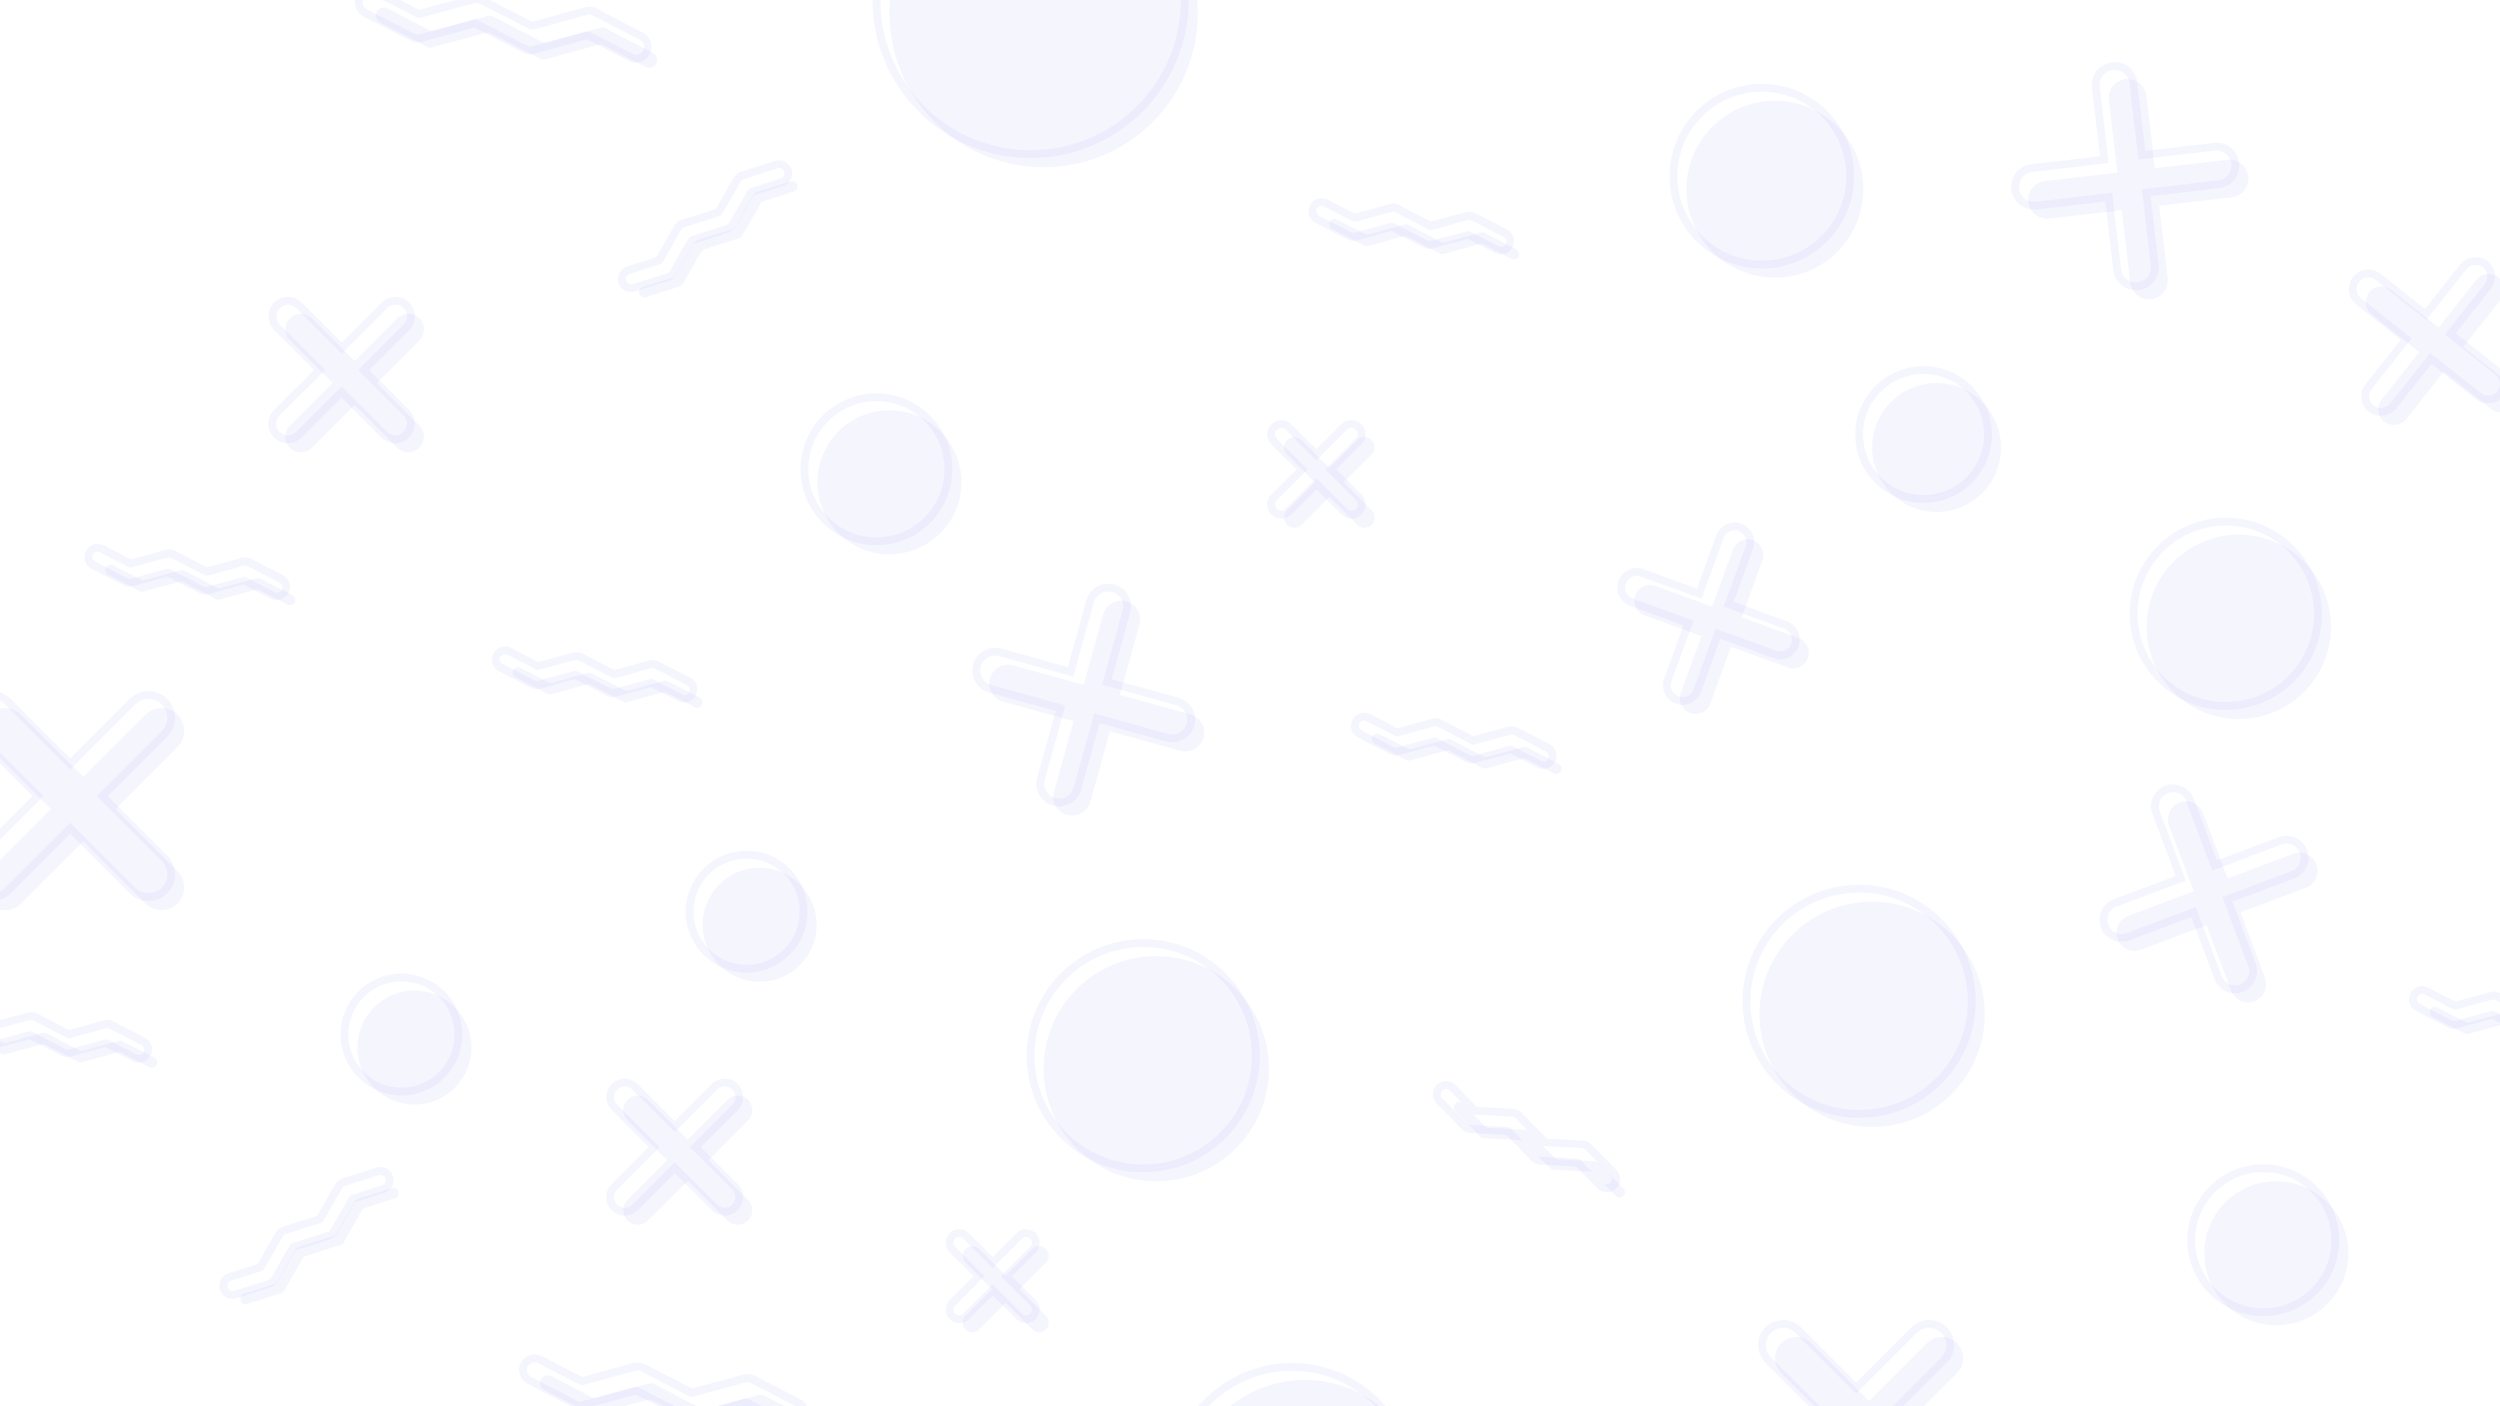 <?xml version="1.0" encoding="utf-8"?>
<!-- Generator: Adobe Illustrator 23.0.3, SVG Export Plug-In . SVG Version: 6.00 Build 0)  -->
<svg version="1.1" id="Layer_1" xmlns="http://www.w3.org/2000/svg" xmlns:xlink="http://www.w3.org/1999/xlink" x="0px" y="0px"
	 viewBox="0 0 1920 1080" style="enable-background:new 0 0 1920 1080;" xml:space="preserve">
<style type="text/css">
	.st0{opacity:8.000000e-02;}
	.st1{fill:#837EF0;}
	.st2{fill:none;stroke:#837EF0;stroke-width:6;stroke-miterlimit:10;}
</style>
<g class="st0">
	<circle class="st1" cx="683.1" cy="370.4" r="55.3"/>
	<circle class="st1" cx="1748.2" cy="962.5" r="55.3"/>
	<circle class="st1" cx="583.4" cy="710.2" r="43.8"/>
	<circle class="st1" cx="318.3" cy="804.5" r="43.8"/>
	<circle class="st1" cx="801.5" cy="10" r="118.4"/>
	<circle class="st1" cx="1002.2" cy="1151.5" r="91.7"/>
	<circle class="st1" cx="888" cy="820.8" r="86.5"/>
	<circle class="st1" cx="1437.8" cy="779" r="86.5"/>
	<circle class="st1" cx="1363.1" cy="145.3" r="67.9"/>
	<circle class="st1" cx="1719.4" cy="481.4" r="70.8"/>
	<circle class="st1" cx="1487.3" cy="343.7" r="49.5"/>
	<path class="st1" d="M1503,1143.5l-44.5-44.5l44.5-44.5c6.3-6.3,6.3-16.6,0-23l0,0c-6.3-6.3-16.6-6.3-23,0l-44.5,44.5l-44.5-44.5
		c-6.3-6.3-16.6-6.3-23,0l0,0c-6.3,6.3-6.3,16.6,0,23l44.5,44.5l-44.5,44.5c-6.3,6.3-6.3,16.6,0,23l0,0c6.3,6.3,16.6,6.3,23,0
		l44.5-44.5l44.5,44.5c6.3,6.3,16.6,6.3,23,0l0,0C1509.4,1160.1,1509.4,1149.8,1503,1143.5z"/>
	<path class="st1" d="M136.4,669.2l-47.8-47.8l47.8-47.8c6.8-6.8,6.8-17.9,0-24.7l0,0c-6.8-6.8-17.9-6.8-24.7,0l-47.8,47.8
		l-47.8-47.8c-6.8-6.8-17.9-6.8-24.7,0l0,0c-6.8,6.8-6.8,17.9,0,24.7l47.8,47.8l-47.8,47.8c-6.8,6.8-6.8,17.9,0,24.7l0,0
		c6.8,6.8,17.9,6.8,24.7,0l47.8-47.8l47.8,47.8c6.8,6.8,17.9,6.8,24.7,0l0,0C143.2,687.1,143.2,676,136.4,669.2z"/>
	<path class="st1" d="M574.5,921.5L544,891l30.5-30.5c4.4-4.4,4.4-11.4,0-15.8l0,0c-4.4-4.4-11.4-4.4-15.8,0l-30.5,30.5l-30.5-30.5
		c-4.4-4.4-11.4-4.4-15.8,0l0,0c-4.4,4.4-4.4,11.4,0,15.8l30.5,30.5l-30.5,30.5c-4.4,4.4-4.4,11.4,0,15.8l0,0
		c4.4,4.4,11.4,4.4,15.8,0l30.5-30.5l30.5,30.5c4.4,4.4,11.4,4.4,15.8,0l0,0C578.8,933,578.8,925.9,574.5,921.5z"/>
	<path class="st1" d="M803.3,1010.5l-20.4-20.4l20.4-20.4c2.9-2.9,2.9-7.6,0-10.5l0,0c-2.9-2.9-7.6-2.9-10.5,0l-20.4,20.4
		l-20.4-20.4c-2.9-2.9-7.6-2.9-10.5,0l0,0c-2.9,2.9-2.9,7.6,0,10.5l20.4,20.4l-20.4,20.4c-2.9,2.9-2.9,7.6,0,10.5l0,0
		c2.9,2.9,7.6,2.9,10.5,0l20.4-20.4l20.4,20.4c2.9,2.9,7.6,2.9,10.5,0l0,0C806.2,1018.2,806.2,1013.5,803.3,1010.5z"/>
	<path class="st1" d="M322.1,327l-32.8-32.8l32.8-32.8c4.7-4.7,4.7-12.3,0-16.9l0,0c-4.7-4.7-12.3-4.7-16.9,0l-32.8,32.8l-32.8-32.8
		c-4.7-4.7-12.3-4.7-16.9,0l0,0c-4.7,4.7-4.7,12.3,0,16.9l32.8,32.8L222.6,327c-4.7,4.7-4.7,12.3,0,16.9l0,0
		c4.7,4.7,12.3,4.7,16.9,0l32.8-32.8l32.8,32.8c4.7,4.7,12.3,4.7,16.9,0l0,0C326.8,339.2,326.8,331.7,322.1,327z"/>
	<path class="st1" d="M1053.4,391.8l-21.4-21.4l21.4-21.4c3.1-3.1,3.1-8,0-11.1v0c-3.1-3.1-8-3.1-11.1,0l-21.4,21.4L999.6,338
		c-3.1-3.1-8-3.1-11.1,0l0,0c-3.1,3.1-3.1,8,0,11.1l21.4,21.4l-21.4,21.4c-3.1,3.1-3.1,8,0,11.1v0c3.1,3.1,8,3.1,11.1,0l21.4-21.4
		l21.4,21.4c3.1,3.1,8,3.1,11.1,0l0,0C1056.5,399.8,1056.5,394.9,1053.4,391.8z"/>
	<path class="st1" d="M914.2,548.7l-54.1-15l15-54.1c2.1-7.7-2.4-15.7-10.1-17.8l0,0c-7.7-2.1-15.7,2.4-17.8,10.1l-15,54.1l-54.1-15
		c-7.7-2.1-15.7,2.4-17.8,10.1l0,0c-2.1,7.7,2.4,15.7,10.1,17.8l54.1,15l-15,54.1c-2.1,7.7,2.4,15.7,10.1,17.8l0,0
		c7.7,2.1,15.7-2.4,17.8-10.1l15-54.1l54.1,15c7.7,2.1,15.7-2.4,17.8-10.1l0,0C926.4,558.9,921.9,550.9,914.2,548.7z"/>
	<path class="st1" d="M1710.6,122.7l-55.7,6.5l-6.5-55.7c-0.9-7.9-8.1-13.6-16.1-12.7l0,0c-7.9,0.9-13.6,8.1-12.7,16.1l6.5,55.7
		l-55.7,6.5c-7.9,0.9-13.6,8.1-12.7,16.1l0,0c0.9,7.9,8.1,13.6,16.1,12.7l55.7-6.5l6.5,55.7c0.9,7.9,8.1,13.6,16.1,12.7l0,0
		c7.9-0.9,13.6-8.1,12.7-16.1l-6.5-55.7l55.7-6.5c7.9-0.9,13.6-8.1,12.7-16.1l0,0C1725.7,127.5,1718.6,121.8,1710.6,122.7z"/>
	<path class="st1" d="M1928.3,295.3l-36.5-28.9l28.9-36.5c4.1-5.2,3.2-12.8-2-16.9l0,0c-5.2-4.1-12.8-3.2-16.9,2l-28.9,36.5
		l-36.5-28.9c-5.2-4.1-12.8-3.2-16.9,2l0,0c-4.1,5.2-3.2,12.8,2,16.9l36.5,28.9l-28.9,36.5c-4.1,5.2-3.2,12.8,2,16.9l0,0
		c5.2,4.1,12.8,3.2,16.9-2l28.9-36.5l36.5,28.9c5.2,4.1,12.8,3.2,16.9-2l0,0C1934.4,307,1933.5,299.5,1928.3,295.3z"/>
	<path class="st1" d="M1313.5,540.4l15.9-43.7l43.7,15.9c6.2,2.3,13.1-0.9,15.4-7.2l0,0c2.3-6.2-0.9-13.1-7.2-15.4l-43.7-15.9
		l15.9-43.7c2.3-6.2-0.9-13.1-7.2-15.4l0,0c-6.2-2.3-13.1,0.9-15.4,7.2l-15.9,43.7l-43.7-15.9c-6.2-2.3-13.1,0.9-15.4,7.2l0,0
		c-2.3,6.2,0.9,13.1,7.2,15.4l43.7,15.9l-15.9,43.7c-2.3,6.2,0.9,13.1,7.2,15.4l0,0C1304.3,549.9,1311.2,546.7,1313.5,540.4z"/>
	<path class="st1" d="M1739.5,751l-18.9-50.3l50.3-18.9c7.2-2.7,10.8-10.7,8.1-17.9l0,0c-2.7-7.2-10.7-10.8-17.9-8.1l-50.3,18.9
		l-18.9-50.3c-2.7-7.2-10.7-10.8-17.9-8.1l0,0c-7.2,2.7-10.8,10.7-8.1,17.9l18.9,50.3l-50.3,18.9c-7.2,2.7-10.8,10.7-8.1,17.9v0
		c2.7,7.2,10.7,10.8,17.9,8.1l50.3-18.9l18.9,50.3c2.7,7.2,10.7,10.8,17.9,8.1l0,0C1738.6,766.1,1742.2,758.1,1739.5,751z"/>
	<g>
		<g>
			<path class="st1" d="M107.5,454l-24.4-12.6c-2-1-2.8-3.5-1.8-5.5l0,0c1-2,3.5-2.8,5.5-1.8l21.5,11.1c0.9,0.5,2,0.6,3,0.3
				l27.3-7.5c1-0.3,2.1-0.2,3,0.3l25.2,13c0.9,0.5,2,0.6,3,0.3l27.3-7.5c1-0.3,2.1-0.2,3,0.3l24.4,12.6c2,1,2.8,3.5,1.8,5.5h0
				c-1,2-3.5,2.8-5.5,1.8l-21.5-11.1c-0.9-0.5-2-0.6-3-0.3l-27.3,7.5c-1,0.3-2.1,0.2-3-0.3l-25.2-13c-0.9-0.5-2-0.6-3-0.3l-27.3,7.5
				C109.5,454.6,108.4,454.5,107.5,454z"/>
		</g>
	</g>
	<g>
		<g>
			<path class="st1" d="M420.4,532.8l-24.4-12.6c-2-1-2.8-3.5-1.8-5.5l0,0c1-2,3.5-2.8,5.5-1.8l21.5,11.1c0.9,0.5,2,0.6,3,0.3
				l27.3-7.5c1-0.3,2.1-0.2,3,0.3l25.2,13c0.9,0.5,2,0.6,3,0.3l27.3-7.5c1-0.3,2.1-0.2,3,0.3l24.4,12.6c2,1,2.8,3.5,1.8,5.5l0,0
				c-1,2-3.5,2.8-5.5,1.8L512.1,532c-0.9-0.5-2-0.6-3-0.3l-27.3,7.5c-1,0.3-2.1,0.2-3-0.3l-25.2-13c-0.9-0.5-2-0.6-3-0.3l-27.3,7.5
				C422.4,533.4,421.3,533.2,420.4,532.8z"/>
		</g>
	</g>
	<g>
		<g>
			<path class="st1" d="M522.2,219.9l-26.1,8.3c-2.2,0.7-4.5-0.5-5.1-2.7l0,0c-0.7-2.2,0.5-4.5,2.7-5.1l23.1-7.4
				c1-0.3,1.8-1,2.3-1.9l14-24.6c0.5-0.9,1.3-1.6,2.3-1.9l27-8.6c1-0.3,1.8-1,2.3-1.9l14-24.6c0.5-0.9,1.3-1.6,2.3-1.9l26.1-8.3
				c2.2-0.7,4.5,0.5,5.1,2.7v0c0.7,2.2-0.5,4.5-2.7,5.1l-23.1,7.4c-1,0.3-1.8,1-2.3,1.9l-14,24.6c-0.5,0.9-1.3,1.6-2.3,1.9l-27,8.6
				c-1,0.3-1.8,1-2.3,1.9l-14,24.6C524,218.9,523.1,219.6,522.2,219.9z"/>
		</g>
	</g>
	<g>
		<g>
			<path class="st1" d="M328,35.9l-36.1-18.7c-3-1.5-4.1-5.2-2.6-8.2l0,0c1.5-3,5.2-4.1,8.2-2.6l31.9,16.5c1.4,0.7,2.9,0.9,4.4,0.5
				l40.5-11.1c1.5-0.4,3-0.2,4.4,0.5L416,32c1.4,0.7,2.9,0.9,4.4,0.5l40.5-11.1c1.5-0.4,3-0.2,4.4,0.5l36.1,18.7
				c3,1.5,4.1,5.2,2.6,8.2v0c-1.5,3-5.2,4.2-8.2,2.6l-31.9-16.5c-1.4-0.7-2.9-0.9-4.4-0.5L419,45.5c-1.5,0.4-3,0.2-4.4-0.5
				l-37.3-19.3c-1.4-0.7-2.9-0.9-4.4-0.5l-40.5,11.1C330.9,36.8,329.3,36.6,328,35.9z"/>
		</g>
	</g>
	<g>
		<g>
			<path class="st1" d="M1047.6,188.5l-24.4-12.6c-2-1-2.8-3.5-1.8-5.5l0,0c1-2,3.5-2.8,5.5-1.8l21.5,11.1c0.9,0.5,2,0.6,3,0.3
				l27.3-7.5c1-0.3,2.1-0.2,3,0.3l25.2,13c0.9,0.5,2,0.6,3,0.3l27.3-7.5c1-0.3,2.1-0.2,3,0.3l24.4,12.6c2,1,2.8,3.5,1.8,5.5l0,0
				c-1,2-3.5,2.8-5.5,1.8l-21.5-11.1c-0.9-0.5-2-0.6-3-0.3L1109,195c-1,0.3-2.1,0.2-3-0.3l-25.2-13c-0.9-0.5-2-0.6-3-0.3l-27.3,7.5
				C1049.5,189.1,1048.5,189,1047.6,188.5z"/>
		</g>
	</g>
	<g>
		<g>
			<path class="st1" d="M1080.2,583.7l-24.4-12.6c-2-1-2.8-3.5-1.8-5.5l0,0c1-2,3.5-2.8,5.5-1.8l21.5,11.1c0.9,0.5,2,0.6,3,0.3
				l27.3-7.5c1-0.3,2.1-0.2,3,0.3l25.2,13c0.9,0.5,2,0.6,3,0.3l27.3-7.5c1-0.3,2.1-0.2,3,0.3l24.4,12.6c2,1,2.8,3.5,1.8,5.5l0,0
				c-1,2-3.5,2.8-5.5,1.8l-21.5-11.1c-0.9-0.5-2-0.6-3-0.3l-27.3,7.5c-1,0.3-2.1,0.2-3-0.3l-25.2-13c-0.9-0.5-2-0.6-3-0.3l-27.3,7.5
				C1082.2,584.3,1081.1,584.2,1080.2,583.7z"/>
		</g>
	</g>
	<g>
		<g>
			<path class="st1" d="M216,993.1l-26.1,8.3c-2.2,0.7-4.5-0.5-5.1-2.7l0,0c-0.7-2.2,0.5-4.5,2.7-5.1l23.1-7.4c1-0.3,1.8-1,2.3-1.9
				l14-24.6c0.5-0.9,1.3-1.6,2.3-1.9l27-8.6c1-0.3,1.8-1,2.3-1.9l14-24.6c0.5-0.9,1.3-1.6,2.3-1.9l26.1-8.3c2.2-0.7,4.5,0.5,5.1,2.7
				l0,0c0.7,2.2-0.5,4.5-2.7,5.1l-23.1,7.4c-1,0.3-1.8,1-2.3,1.9l-14,24.6c-0.5,0.9-1.3,1.6-2.3,1.9l-27,8.6c-1,0.3-1.8,1-2.3,1.9
				l-14,24.6C217.8,992.1,217,992.7,216,993.1z"/>
		</g>
	</g>
	<g>
		<g>
			<path class="st1" d="M1136.8,872.9l-19.2-19.6c-1.6-1.6-1.5-4.2,0.1-5.8l0,0c1.6-1.6,4.2-1.5,5.8,0.1l16.9,17.4
				c0.7,0.7,1.7,1.2,2.7,1.2l28.3,1.5c1,0.1,2,0.5,2.7,1.2l19.8,20.3c0.7,0.7,1.7,1.2,2.7,1.2l28.3,1.5c1,0.1,2,0.5,2.7,1.2
				l19.2,19.6c1.6,1.6,1.5,4.2-0.1,5.8l0,0c-1.6,1.6-4.2,1.5-5.8-0.1l-16.9-17.4c-0.7-0.7-1.7-1.2-2.7-1.2l-28.3-1.5
				c-1-0.1-2-0.5-2.7-1.2l-19.8-20.3c-0.7-0.7-1.7-1.2-2.7-1.2l-28.3-1.5C1138.5,874.1,1137.5,873.6,1136.8,872.9z"/>
		</g>
	</g>
	<g>
		<g>
			<path class="st1" d="M1892.7,793.7l-24.4-12.6c-2-1-2.8-3.5-1.8-5.5l0,0c1-2,3.5-2.8,5.5-1.8l21.5,11.1c0.9,0.5,2,0.6,3,0.3
				l27.3-7.5c1-0.3,2.1-0.2,3,0.3l25.2,13c0.9,0.5,2,0.6,3,0.3l27.3-7.5c1-0.3,2.1-0.2,3,0.3l24.4,12.6c2,1,2.8,3.5,1.8,5.5v0
				c-1,2-3.5,2.8-5.5,1.8l-21.5-11.1c-0.9-0.5-2-0.6-3-0.3l-27.3,7.5c-1,0.3-2.1,0.2-3-0.3l-25.2-13c-0.9-0.5-2-0.6-3-0.3l-27.3,7.5
				C1894.7,794.3,1893.6,794.2,1892.7,793.7z"/>
		</g>
	</g>
	<g>
		<g>
			<path class="st1" d="M1.5,809.3l-24.4-12.6c-2-1-2.8-3.5-1.8-5.5l0,0c1-2,3.5-2.8,5.5-1.8l21.5,11.1c0.9,0.5,2,0.6,3,0.3
				l27.3-7.5c1-0.3,2.1-0.2,3,0.3l25.2,13c0.9,0.5,2,0.6,3,0.3l27.3-7.5c1-0.3,2.1-0.2,3,0.3l24.4,12.6c2,1,2.8,3.5,1.8,5.5l0,0
				c-1,2-3.5,2.8-5.5,1.8l-21.5-11.1c-0.9-0.5-2-0.6-3-0.3l-27.3,7.5c-1,0.3-2.1,0.2-3-0.3l-25.2-13c-0.9-0.5-2-0.6-3-0.3l-27.3,7.5
				C3.5,809.9,2.4,809.7,1.5,809.3z"/>
		</g>
	</g>
	<g>
		<g>
			<path class="st1" d="M453.1,1085.6l-35.2-18.2c-2.9-1.5-4-5.1-2.5-8l0,0c1.5-2.9,5.1-4,8-2.5l31.1,16.1c1.3,0.7,2.8,0.8,4.3,0.4
				l39.4-10.8c1.4-0.4,3-0.2,4.3,0.4l36.3,18.8c1.3,0.7,2.8,0.8,4.3,0.4l39.4-10.8c1.4-0.4,3-0.2,4.3,0.4l35.2,18.2
				c2.9,1.5,4,5.1,2.5,8l0,0c-1.5,2.9-5.1,4-8,2.5l-31.1-16.1c-1.3-0.7-2.8-0.8-4.3-0.4l-39.4,10.8c-1.4,0.4-3,0.2-4.3-0.4
				l-36.3-18.8c-1.3-0.7-2.8-0.8-4.3-0.4l-39.4,10.8C455.9,1086.4,454.4,1086.3,453.1,1085.6z"/>
		</g>
	</g>
</g>
<g class="st0">
	<circle class="st2" cx="673.1" cy="360.4" r="55.3"/>
	<circle class="st2" cx="1738.2" cy="952.5" r="55.3"/>
	<circle class="st2" cx="573.4" cy="700.2" r="43.8"/>
	<circle class="st2" cx="308.3" cy="794.5" r="43.8"/>
	<circle class="st2" cx="791.5" cy="0" r="118.4"/>
	<circle class="st2" cx="992.2" cy="1141.5" r="91.7"/>
	<circle class="st2" cx="878" cy="810.8" r="86.5"/>
	<circle class="st2" cx="1427.8" cy="769" r="86.5"/>
	<circle class="st2" cx="1353.1" cy="135.3" r="67.9"/>
	<circle class="st2" cx="1709.4" cy="471.4" r="70.8"/>
	<circle class="st2" cx="1477.3" cy="333.7" r="49.5"/>
	<path class="st2" d="M1493,1133.5l-44.5-44.5l44.5-44.5c6.3-6.3,6.3-16.6,0-23l0,0c-6.3-6.3-16.6-6.3-23,0l-44.5,44.5l-44.5-44.5
		c-6.3-6.3-16.6-6.3-23,0l0,0c-6.3,6.3-6.3,16.6,0,23l44.5,44.5l-44.5,44.5c-6.3,6.3-6.3,16.6,0,23l0,0c6.3,6.3,16.6,6.3,23,0
		l44.5-44.5l44.5,44.5c6.3,6.3,16.6,6.3,23,0l0,0C1499.4,1150.1,1499.4,1139.8,1493,1133.5z"/>
	<path class="st2" d="M126.4,659.2l-47.8-47.8l47.8-47.8c6.8-6.8,6.8-17.9,0-24.7l0,0c-6.8-6.8-17.9-6.8-24.7,0l-47.8,47.8
		L6.1,538.9c-6.8-6.8-17.9-6.8-24.7,0l0,0c-6.8,6.8-6.8,17.9,0,24.7l47.8,47.8l-47.8,47.8c-6.8,6.8-6.8,17.9,0,24.7l0,0
		c6.8,6.8,17.9,6.8,24.7,0l47.8-47.8l47.8,47.8c6.8,6.8,17.9,6.8,24.7,0l0,0C133.2,677.1,133.2,666,126.4,659.2z"/>
	<path class="st2" d="M564.5,911.5L534,881l30.5-30.5c4.4-4.4,4.4-11.4,0-15.8l0,0c-4.4-4.4-11.4-4.4-15.8,0l-30.5,30.5l-30.5-30.5
		c-4.4-4.4-11.4-4.4-15.8,0l0,0c-4.4,4.4-4.4,11.4,0,15.8l30.5,30.5l-30.5,30.5c-4.4,4.4-4.4,11.4,0,15.8l0,0
		c4.4,4.4,11.4,4.4,15.8,0l30.5-30.5l30.5,30.5c4.4,4.4,11.4,4.4,15.8,0l0,0C568.8,923,568.8,915.9,564.5,911.5z"/>
	<path class="st2" d="M793.3,1000.5l-20.4-20.4l20.4-20.4c2.9-2.9,2.9-7.6,0-10.5l0,0c-2.9-2.9-7.6-2.9-10.5,0l-20.4,20.4
		l-20.4-20.4c-2.9-2.9-7.6-2.9-10.5,0l0,0c-2.9,2.9-2.9,7.6,0,10.5l20.4,20.4l-20.4,20.4c-2.9,2.9-2.9,7.6,0,10.5l0,0
		c2.9,2.9,7.6,2.9,10.5,0l20.4-20.4l20.4,20.4c2.9,2.9,7.6,2.9,10.5,0l0,0C796.2,1008.2,796.2,1003.5,793.3,1000.5z"/>
	<path class="st2" d="M312.1,317l-32.8-32.8l32.8-32.8c4.7-4.7,4.7-12.3,0-16.9l0,0c-4.7-4.7-12.3-4.7-16.9,0l-32.8,32.8l-32.8-32.8
		c-4.7-4.7-12.3-4.7-16.9,0l0,0c-4.7,4.7-4.7,12.3,0,16.9l32.8,32.8L212.6,317c-4.7,4.7-4.7,12.3,0,16.9l0,0
		c4.7,4.7,12.3,4.7,16.9,0l32.8-32.8l32.8,32.8c4.7,4.7,12.3,4.7,16.9,0l0,0C316.8,329.2,316.8,321.7,312.1,317z"/>
	<path class="st2" d="M1043.4,381.8l-21.4-21.4l21.4-21.4c3.1-3.1,3.1-8,0-11.1v0c-3.1-3.1-8-3.1-11.1,0l-21.4,21.4L989.6,328
		c-3.1-3.1-8-3.1-11.1,0l0,0c-3.1,3.1-3.1,8,0,11.1l21.4,21.4l-21.4,21.4c-3.1,3.1-3.1,8,0,11.1v0c3.1,3.1,8,3.1,11.1,0l21.4-21.4
		l21.4,21.4c3.1,3.1,8,3.1,11.1,0l0,0C1046.5,389.8,1046.5,384.9,1043.4,381.8z"/>
	<path class="st2" d="M904.2,538.7l-54.1-15l15-54.1c2.1-7.7-2.4-15.7-10.1-17.8l0,0c-7.7-2.1-15.7,2.4-17.8,10.1l-15,54.1l-54.1-15
		c-7.7-2.1-15.7,2.4-17.8,10.1l0,0c-2.1,7.7,2.4,15.7,10.1,17.8l54.1,15l-15,54.1c-2.1,7.7,2.4,15.7,10.1,17.8l0,0
		c7.7,2.1,15.7-2.4,17.8-10.1l15-54.1l54.1,15c7.7,2.1,15.7-2.4,17.8-10.1l0,0C916.4,548.9,911.9,540.9,904.2,538.7z"/>
	<path class="st2" d="M1700.6,112.7l-55.7,6.5l-6.5-55.7c-0.9-7.9-8.1-13.6-16.1-12.7l0,0c-7.9,0.9-13.6,8.1-12.7,16.1l6.5,55.7
		l-55.7,6.5c-7.9,0.9-13.6,8.1-12.7,16.1l0,0c0.9,7.9,8.1,13.6,16.1,12.7l55.7-6.5l6.5,55.7c0.9,7.9,8.1,13.6,16.1,12.7l0,0
		c7.9-0.9,13.6-8.1,12.7-16.1l-6.5-55.7l55.7-6.5c7.9-0.9,13.6-8.1,12.7-16.1l0,0C1715.7,117.5,1708.6,111.8,1700.6,112.7z"/>
	<path class="st2" d="M1918.3,285.3l-36.5-28.9l28.9-36.5c4.1-5.2,3.2-12.8-2-16.9l0,0c-5.2-4.1-12.8-3.2-16.9,2l-28.9,36.5
		l-36.5-28.9c-5.2-4.1-12.8-3.2-16.9,2l0,0c-4.1,5.2-3.2,12.8,2,16.9l36.5,28.9l-28.9,36.5c-4.1,5.2-3.2,12.8,2,16.9l0,0
		c5.2,4.1,12.8,3.2,16.9-2l28.9-36.5l36.5,28.9c5.2,4.1,12.8,3.2,16.9-2l0,0C1924.4,297,1923.5,289.5,1918.3,285.3z"/>
	<path class="st2" d="M1303.5,530.4l15.9-43.7l43.7,15.9c6.2,2.3,13.1-0.9,15.4-7.2l0,0c2.3-6.2-0.9-13.1-7.2-15.4l-43.7-15.9
		l15.9-43.7c2.3-6.2-0.9-13.1-7.2-15.4l0,0c-6.2-2.3-13.1,0.9-15.4,7.2l-15.9,43.7l-43.7-15.9c-6.2-2.3-13.1,0.9-15.4,7.2l0,0
		c-2.3,6.2,0.9,13.1,7.2,15.4l43.7,15.9l-15.9,43.7c-2.3,6.2,0.9,13.1,7.2,15.4l0,0C1294.3,539.9,1301.2,536.7,1303.5,530.4z"/>
	<path class="st2" d="M1729.5,741l-18.9-50.3l50.3-18.9c7.2-2.7,10.8-10.7,8.1-17.9l0,0c-2.7-7.2-10.7-10.8-17.9-8.1l-50.3,18.9
		l-18.9-50.3c-2.7-7.2-10.7-10.8-17.9-8.1l0,0c-7.2,2.7-10.8,10.7-8.1,17.9l18.9,50.3l-50.3,18.9c-7.2,2.7-10.8,10.7-8.1,17.9v0
		c2.7,7.2,10.7,10.8,17.9,8.1l50.3-18.9l18.9,50.3c2.7,7.2,10.7,10.8,17.9,8.1l0,0C1728.6,756.1,1732.2,748.1,1729.5,741z"/>
	<g>
		<g>
			<path class="st1" d="M75,423.7c0.6,0,1.3,0.1,1.9,0.5l21.5,11.1c0.6,0.3,1.2,0.5,1.9,0.5c0.4,0,0.7,0,1.1-0.1l27.3-7.5
				c0.4-0.1,0.7-0.1,1.1-0.1c0.6,0,1.3,0.2,1.9,0.5l25.2,13c0.6,0.3,1.2,0.5,1.9,0.5c0.4,0,0.7,0,1.1-0.1l27.3-7.5
				c0.4-0.1,0.7-0.1,1.1-0.1c0.6,0,1.3,0.2,1.9,0.5l24.4,12.6c2,1,2.8,3.5,1.8,5.5h0c-0.7,1.4-2.2,2.2-3.6,2.2
				c-0.6,0-1.3-0.1-1.9-0.5l-21.5-11.1c-0.6-0.3-1.2-0.5-1.9-0.5c-0.4,0-0.7,0-1.1,0.1l-27.3,7.5c-0.4,0.1-0.7,0.1-1.1,0.1
				c-0.6,0-1.3-0.2-1.9-0.5l-25.2-13c-0.6-0.3-1.2-0.5-1.9-0.5c-0.4,0-0.7,0-1.1,0.1l-27.3,7.5c-0.4,0.1-0.7,0.1-1.1,0.1
				c-0.6,0-1.3-0.2-1.9-0.5l-24.4-12.6c-2-1-2.8-3.5-1.8-5.5l0,0C72.1,424.5,73.5,423.7,75,423.7 M75,417.7c-3.8,0-7.2,2.1-9,5.5
				c-1.2,2.4-1.5,5.1-0.7,7.7c0.8,2.6,2.6,4.7,5,5.9l24.4,12.6c1.4,0.7,3,1.1,4.6,1.1c0.9,0,1.8-0.1,2.7-0.4l26.6-7.3l24.5,12.7
				c1.4,0.7,3,1.1,4.6,1.1c0.9,0,1.8-0.1,2.7-0.4l26.6-7.3l20.9,10.8c1.4,0.7,3,1.1,4.6,1.1c3.8,0,7.2-2.1,9-5.5
				c1.2-2.4,1.5-5.1,0.7-7.7c-0.8-2.6-2.6-4.7-5-5.9l-24.4-12.6c-1.4-0.7-3-1.1-4.6-1.1c-0.9,0-1.8,0.1-2.7,0.4l-26.6,7.3
				l-24.5-12.7c-1.4-0.7-3-1.1-4.6-1.1c-0.9,0-1.8,0.1-2.7,0.4l-26.6,7.3l-20.9-10.8C78.2,418.1,76.6,417.7,75,417.7L75,417.7z"/>
		</g>
	</g>
	<g>
		<g>
			<path class="st1" d="M387.9,502.4c0.6,0,1.3,0.1,1.9,0.5l21.5,11.1c0.6,0.3,1.2,0.5,1.9,0.5c0.4,0,0.7,0,1.1-0.1l27.3-7.5
				c0.4-0.1,0.7-0.1,1.1-0.1c0.6,0,1.3,0.2,1.9,0.5l25.2,13c0.6,0.3,1.2,0.5,1.9,0.5c0.4,0,0.7,0,1.1-0.1l27.3-7.5
				c0.4-0.1,0.7-0.1,1.1-0.1c0.6,0,1.3,0.2,1.9,0.5l24.4,12.6c2,1,2.8,3.5,1.8,5.5c-0.7,1.4-2.2,2.2-3.6,2.2c-0.6,0-1.3-0.1-1.9-0.5
				L502.1,522c-0.6-0.3-1.2-0.5-1.9-0.5c-0.4,0-0.7,0-1.1,0.1l-27.3,7.5c-0.4,0.1-0.7,0.1-1.1,0.1c-0.6,0-1.3-0.2-1.9-0.5l-25.2-13
				c-0.6-0.3-1.2-0.5-1.9-0.5c-0.4,0-0.7,0-1.1,0.1l-27.3,7.5c-0.4,0.1-0.7,0.1-1.1,0.1c-0.6,0-1.3-0.2-1.9-0.5l-24.4-12.6
				c-2-1-2.8-3.5-1.8-5.5l0,0C385,503.2,386.5,502.4,387.9,502.4 M387.9,496.4c-3.8,0-7.2,2.1-9,5.5c-1.2,2.4-1.5,5.1-0.7,7.7
				s2.6,4.7,5,5.9l24.4,12.6c1.4,0.7,3,1.1,4.6,1.1c0.9,0,1.8-0.1,2.7-0.4l26.6-7.3l24.5,12.7c1.4,0.7,3,1.1,4.6,1.1
				c0.9,0,1.8-0.1,2.7-0.4l26.6-7.3l20.9,10.8c1.4,0.7,3,1.1,4.6,1.1c3.8,0,7.2-2.1,9-5.5c2.6-4.9,0.6-11.1-4.3-13.6L505.8,508
				c-1.4-0.7-3-1.1-4.6-1.1c-0.9,0-1.8,0.1-2.7,0.4l-26.6,7.3l-24.5-12.7c-1.4-0.7-3-1.1-4.6-1.1c-0.9,0-1.8,0.1-2.7,0.4l-26.6,7.3
				l-20.9-10.8C391.2,496.8,389.5,496.4,387.9,496.4L387.9,496.4z"/>
		</g>
	</g>
	<g>
		<g>
			<path class="st1" d="M598.3,129.1c1.7,0,3.3,1.1,3.9,2.9c0.7,2.2-0.5,4.5-2.7,5.1l-23.1,7.4c-1,0.3-1.8,1-2.3,1.9l-14,24.6
				c-0.5,0.9-1.3,1.6-2.3,1.9l-27,8.6c-1,0.3-1.8,1-2.3,1.9l-14,24.6c-0.5,0.9-1.3,1.6-2.3,1.9l-26.1,8.3c-0.4,0.1-0.8,0.2-1.2,0.2
				c-1.7,0-3.3-1.1-3.9-2.9l0,0c-0.7-2.2,0.5-4.5,2.7-5.1l23.1-7.4c1-0.3,1.8-1,2.3-1.9l14-24.6c0.5-0.9,1.3-1.6,2.3-1.9l27-8.6
				c1-0.3,1.8-1,2.3-1.9l14-24.6c0.5-0.9,1.3-1.6,2.3-1.9l26.1-8.3C597.5,129.2,597.9,129.1,598.3,129.1 M598.3,123.1
				c-1,0-2.1,0.2-3.1,0.5l-26.1,8.3c-2.4,0.8-4.5,2.4-5.7,4.6l-13.7,24l-26.3,8.4c-2.4,0.8-4.5,2.4-5.7,4.6l-13.7,24l-22.4,7.1
				c-5.3,1.7-8.2,7.4-6.6,12.7c1.3,4.2,5.2,7,9.6,7c1,0,2.1-0.2,3.1-0.5l26.1-8.3c2.4-0.8,4.5-2.4,5.7-4.6l13.7-24l26.3-8.4
				c2.4-0.8,4.5-2.4,5.7-4.6l13.7-24l22.4-7.1c2.6-0.8,4.7-2.6,5.9-5s1.5-5.1,0.7-7.7C606.6,126,602.7,123.1,598.3,123.1
				L598.3,123.1z"/>
		</g>
	</g>
	<g>
		<g>
			<path class="st1" d="M284.6-4.2c0.9,0,1.9,0.2,2.8,0.7l31.9,16.5c0.9,0.4,1.8,0.7,2.8,0.7c0.5,0,1.1-0.1,1.6-0.2l40.5-11.1
				c0.5-0.1,1.1-0.2,1.6-0.2c1,0,1.9,0.2,2.8,0.7L406,22c0.9,0.4,1.8,0.7,2.8,0.7c0.5,0,1.1-0.1,1.6-0.2l40.5-11.1
				c0.5-0.1,1.1-0.2,1.6-0.2c1,0,1.9,0.2,2.8,0.7l36.1,18.7c3,1.5,4.1,5.2,2.6,8.2c-1.1,2.1-3.2,3.3-5.4,3.3c-0.9,0-1.9-0.2-2.8-0.7
				l-31.9-16.5c-0.9-0.4-1.8-0.7-2.8-0.7c-0.5,0-1.1,0.1-1.6,0.2L409,35.5c-0.5,0.1-1.1,0.2-1.6,0.2c-1,0-1.9-0.2-2.8-0.7
				l-37.3-19.3c-0.9-0.4-1.8-0.7-2.8-0.7c-0.5,0-1.1,0.1-1.6,0.2l-40.5,11.1c-0.5,0.1-1.1,0.2-1.6,0.2c-1,0-1.9-0.2-2.8-0.7
				L281.8,7.2c-3-1.5-4.1-5.2-2.6-8.2l0,0C280.3-3,282.4-4.2,284.6-4.2 M284.6-10.2c-4.5,0-8.7,2.5-10.7,6.5
				c-3.1,5.9-0.7,13.2,5.2,16.3l36.1,18.7c1.7,0.9,3.6,1.3,5.5,1.3c1.1,0,2.2-0.1,3.2-0.4l40.5-11.1l2.8-5.3l-2.8,5.3l37.3,19.3
				c1.7,0.9,3.6,1.3,5.5,1.3c1.1,0,2.2-0.1,3.2-0.4l40.5-11.1l0.1,0l31.9,16.5c1.7,0.9,3.6,1.3,5.5,1.3c4.5,0,8.7-2.5,10.7-6.5
				c3.1-5.9,0.7-13.2-5.2-16.3L458,6.5c-1.7-0.9-3.6-1.3-5.5-1.3c-1.1,0-2.2,0.1-3.2,0.4l-40.5,11.1l-0.1,0L371.4-2.6
				c-1.7-0.9-3.6-1.3-5.5-1.3c-1.1,0-2.2,0.1-3.2,0.4L322.1,7.6l-0.1,0L290.2-8.9C288.5-9.8,286.5-10.2,284.6-10.2L284.6-10.2z"/>
		</g>
	</g>
	<g>
		<g>
			<path class="st1" d="M1015.1,158.2c0.6,0,1.3,0.1,1.9,0.5l21.5,11.1c0.6,0.3,1.2,0.5,1.9,0.5c0.4,0,0.7,0,1.1-0.1l27.3-7.5
				c0.4-0.1,0.7-0.1,1.1-0.1c0.6,0,1.3,0.2,1.9,0.5l25.2,13c0.6,0.3,1.2,0.5,1.9,0.5c0.4,0,0.7,0,1.1-0.1l27.3-7.5
				c0.4-0.1,0.7-0.1,1.1-0.1c0.6,0,1.3,0.2,1.9,0.5l24.4,12.6c2,1,2.8,3.5,1.8,5.5c-0.7,1.4-2.2,2.2-3.6,2.2c-0.6,0-1.3-0.1-1.9-0.5
				l-21.5-11.1c-0.6-0.3-1.2-0.5-1.9-0.5c-0.4,0-0.7,0-1.1,0.1L1099,185c-0.4,0.1-0.7,0.1-1.1,0.1c-0.6,0-1.3-0.2-1.9-0.5l-25.2-13
				c-0.6-0.3-1.2-0.5-1.9-0.5c-0.4,0-0.7,0-1.1,0.1l-27.3,7.5c-0.4,0.1-0.7,0.1-1.1,0.1c-0.6,0-1.3-0.2-1.9-0.5l-24.4-12.6
				c-2-1-2.8-3.5-1.8-5.5l0,0C1012.2,159,1013.6,158.2,1015.1,158.2 M1015.1,152.2c-3.8,0-7.2,2.1-9,5.5c-1.2,2.4-1.5,5.1-0.7,7.7
				s2.6,4.7,5,5.9l24.4,12.6c1.4,0.7,3,1.1,4.6,1.1c0.9,0,1.8-0.1,2.7-0.4l26.6-7.3l24.5,12.7c1.4,0.7,3,1.1,4.6,1.1
				c0.9,0,1.8-0.1,2.7-0.4l26.6-7.3l20.9,10.8c1.4,0.7,3,1.1,4.6,1.1c3.8,0,7.2-2.1,9-5.5c2.6-4.9,0.6-11.1-4.3-13.6l-24.4-12.6
				c-1.4-0.7-3-1.1-4.6-1.1c-0.9,0-1.8,0.1-2.7,0.4l-26.6,7.3l-24.5-12.7c-1.4-0.7-3-1.1-4.6-1.1c-0.9,0-1.8,0.1-2.7,0.4l-26.6,7.3
				l-20.9-10.8C1018.3,152.6,1016.7,152.2,1015.1,152.2L1015.1,152.2z"/>
		</g>
	</g>
	<g>
		<g>
			<path class="st1" d="M1047.7,553.4c0.6,0,1.3,0.1,1.9,0.5l21.5,11.1c0.6,0.3,1.2,0.5,1.9,0.5c0.4,0,0.7,0,1.1-0.1l27.3-7.5
				c0.4-0.1,0.7-0.1,1.1-0.1c0.6,0,1.3,0.2,1.9,0.5l25.2,13c0.6,0.3,1.2,0.5,1.9,0.5c0.4,0,0.7,0,1.1-0.1l27.3-7.5
				c0.4-0.1,0.7-0.1,1.1-0.1c0.6,0,1.3,0.2,1.9,0.5l24.4,12.6c2,1,2.8,3.5,1.8,5.5c-0.7,1.4-2.2,2.2-3.6,2.2c-0.6,0-1.3-0.1-1.9-0.5
				l-21.5-11.1c-0.6-0.3-1.2-0.5-1.9-0.5c-0.4,0-0.7,0-1.1,0.1l-27.3,7.5c-0.4,0.1-0.7,0.1-1.1,0.1c-0.7,0-1.3-0.2-1.9-0.5l-25.2-13
				c-0.6-0.3-1.2-0.5-1.9-0.5c-0.4,0-0.7,0-1.1,0.1l-27.3,7.5c-0.4,0.1-0.7,0.1-1.1,0.1c-0.6,0-1.3-0.2-1.9-0.5l-24.4-12.6
				c-2-1-2.8-3.5-1.8-5.5h0C1044.8,554.2,1046.2,553.4,1047.7,553.4 M1047.7,547.4c-3.8,0-7.2,2.1-9,5.5c-1.2,2.4-1.5,5.1-0.7,7.7
				c0.8,2.6,2.6,4.7,5,5.9l24.4,12.6c1.4,0.7,3,1.1,4.6,1.1c0.9,0,1.8-0.1,2.7-0.4l26.6-7.3l24.5,12.7c1.4,0.7,3,1.1,4.6,1.1
				c0.9,0,1.8-0.1,2.7-0.4l26.6-7.3l20.9,10.8c1.4,0.7,3,1.1,4.6,1.1c3.8,0,7.2-2.1,9-5.5c1.2-2.4,1.5-5.1,0.7-7.7
				c-0.8-2.6-2.6-4.7-5-5.9l-24.4-12.6c-1.4-0.7-3-1.1-4.6-1.1c-0.9,0-1.8,0.1-2.7,0.4l-26.6,7.3l-24.5-12.7c-1.4-0.7-3-1.1-4.6-1.1
				c-0.9,0-1.8,0.1-2.7,0.4l-26.6,7.3l-20.9-10.8C1050.9,547.7,1049.3,547.4,1047.7,547.4L1047.7,547.4z"/>
		</g>
	</g>
	<g>
		<g>
			<path class="st1" d="M292.2,902.3c1.7,0,3.3,1.1,3.9,2.9c0.7,2.2-0.5,4.5-2.7,5.1l-23.1,7.4c-1,0.3-1.8,1-2.3,1.9l-14,24.6
				c-0.5,0.9-1.3,1.6-2.3,1.9l-27,8.6c-1,0.3-1.8,1-2.3,1.9l-14,24.6c-0.5,0.9-1.3,1.6-2.3,1.9l-26.1,8.3c-0.4,0.1-0.8,0.2-1.2,0.2
				c-1.7,0-3.3-1.1-3.9-2.9l0,0c-0.7-2.2,0.5-4.5,2.7-5.1l23.1-7.4c1-0.3,1.8-1,2.3-1.9l14-24.6c0.5-0.9,1.3-1.6,2.3-1.9l27-8.6
				c1-0.3,1.8-1,2.3-1.9l14-24.6c0.5-0.9,1.3-1.6,2.3-1.9l26.1-8.3C291.4,902.4,291.8,902.3,292.2,902.3 M292.2,896.3L292.2,896.3
				c-1,0-2.1,0.2-3.1,0.5l-26.1,8.3c-2.4,0.8-4.5,2.4-5.7,4.6l-13.7,24l-26.3,8.4c-2.4,0.8-4.5,2.4-5.7,4.6l-13.7,24l-22.4,7.1
				c-2.6,0.8-4.7,2.6-5.9,5c-1.2,2.4-1.5,5.1-0.7,7.7c1.3,4.2,5.2,7,9.6,7c1,0,2.1-0.2,3.1-0.5l26.1-8.3c2.4-0.8,4.5-2.4,5.7-4.6
				l13.7-24l26.3-8.4c2.4-0.8,4.5-2.4,5.7-4.6l13.7-24l22.4-7.1c2.6-0.8,4.7-2.6,5.9-5c1.2-2.4,1.5-5.1,0.7-7.7
				C300.5,899.2,296.6,896.3,292.2,896.3L292.2,896.3z"/>
		</g>
	</g>
	<g>
		<g>
			<path class="st1" d="M1110.6,836.3c1.1,0,2.1,0.4,2.9,1.2l16.9,17.4c0.7,0.7,1.7,1.2,2.7,1.2l28.3,1.5c1,0.1,2,0.5,2.7,1.2
				l19.8,20.3c0.7,0.7,1.7,1.2,2.7,1.2l28.3,1.5c1,0.1,2,0.5,2.7,1.2l19.2,19.6c1.6,1.6,1.5,4.2-0.1,5.8c-0.8,0.8-1.8,1.2-2.9,1.2
				c-1.1,0-2.1-0.4-2.9-1.2l-16.9-17.4c-0.7-0.7-1.7-1.2-2.7-1.2l-28.3-1.5c-1-0.1-2-0.5-2.7-1.2l-19.8-20.3
				c-0.7-0.7-1.7-1.2-2.7-1.2l-28.3-1.5c-1-0.1-2-0.5-2.7-1.2l-19.2-19.6c-1.6-1.6-1.5-4.2,0.1-5.8l0,0
				C1108.5,836.7,1109.6,836.3,1110.6,836.3 M1110.6,830.3L1110.6,830.3c-2.6,0-5.2,1-7.1,2.9c-1.9,1.9-3,4.4-3,7.1
				c0,2.7,1,5.2,2.9,7.2l19.2,19.6c1.8,1.8,4.2,2.9,6.7,3l27.6,1.5l19.3,19.8c1.8,1.8,4.2,2.9,6.7,3l27.6,1.5l16.4,16.8
				c1.9,2,4.5,3,7.2,3c2.6,0,5.2-1,7.1-2.9c4-3.9,4.1-10.3,0.2-14.3l-19.2-19.6c-1.8-1.8-4.2-2.9-6.7-3l-27.6-1.5l-19.3-19.8
				c-1.8-1.8-4.2-2.9-6.7-3l-27.6-1.5l-16.4-16.8C1115.9,831.4,1113.4,830.3,1110.6,830.3L1110.6,830.3z"/>
		</g>
	</g>
	<g>
		<g>
			<path class="st1" d="M1860.2,763.3c0.6,0,1.3,0.1,1.9,0.5l21.5,11.1c0.6,0.3,1.2,0.5,1.9,0.5c0.4,0,0.7,0,1.1-0.1l27.3-7.5
				c0.4-0.1,0.7-0.1,1.1-0.1c0.6,0,1.3,0.2,1.9,0.5l25.2,13c0.6,0.3,1.2,0.5,1.9,0.5c0.4,0,0.7,0,1.1-0.1l27.3-7.5
				c0.4-0.1,0.7-0.1,1.1-0.1c0.6,0,1.3,0.2,1.9,0.5l24.4,12.6c2,1,2.8,3.5,1.8,5.5c-0.7,1.4-2.2,2.2-3.6,2.2c-0.6,0-1.3-0.1-1.9-0.5
				l-21.5-11.1c-0.6-0.3-1.2-0.5-1.9-0.5c-0.4,0-0.7,0-1.1,0.1l-27.3,7.5c-0.4,0.1-0.7,0.1-1.1,0.1c-0.6,0-1.3-0.2-1.9-0.5l-25.2-13
				c-0.6-0.3-1.2-0.5-1.9-0.5c-0.4,0-0.7,0-1.1,0.1l-27.3,7.5c-0.4,0.1-0.7,0.1-1.1,0.1c-0.6,0-1.3-0.2-1.9-0.5l-24.4-12.6
				c-2-1-2.8-3.5-1.8-5.5l0,0C1857.3,764.1,1858.7,763.3,1860.2,763.3 M1860.2,757.3c-3.8,0-7.2,2.1-9,5.5
				c-2.6,4.9-0.6,11.1,4.3,13.6l24.4,12.6c1.4,0.7,3,1.1,4.6,1.1c0.9,0,1.8-0.1,2.7-0.4l26.6-7.3l24.5,12.7c1.4,0.7,3,1.1,4.6,1.1
				c0.9,0,1.8-0.1,2.7-0.4l26.6-7.3l20.9,10.8c1.4,0.7,3,1.1,4.6,1.1c3.8,0,7.2-2.1,9-5.5c2.6-4.9,0.6-11.1-4.3-13.6l-24.4-12.6
				c-1.4-0.7-3-1.1-4.6-1.1c-0.9,0-1.8,0.1-2.7,0.4l-26.6,7.3l-24.5-12.7c-1.4-0.7-3-1.1-4.6-1.1c-0.9,0-1.8,0.1-2.7,0.4l-26.6,7.3
				l-20.9-10.8C1863.4,757.7,1861.8,757.3,1860.2,757.3L1860.2,757.3z"/>
		</g>
	</g>
	<g>
		<g>
			<path class="st1" d="M-31,778.9c0.6,0,1.3,0.1,1.9,0.5l21.5,11.1c0.6,0.3,1.2,0.5,1.9,0.5c0.4,0,0.7,0,1.1-0.1l27.3-7.5
				c0.4-0.1,0.7-0.1,1.1-0.1c0.6,0,1.3,0.2,1.9,0.5l25.2,13c0.6,0.3,1.2,0.5,1.9,0.5c0.4,0,0.7,0,1.1-0.1l27.3-7.5
				c0.4-0.1,0.7-0.1,1.1-0.1c0.6,0,1.3,0.2,1.9,0.5l24.4,12.6c2,1,2.8,3.5,1.8,5.5c-0.7,1.4-2.2,2.2-3.6,2.2c-0.6,0-1.3-0.1-1.9-0.5
				l-21.5-11.1c-0.6-0.3-1.2-0.5-1.9-0.5c-0.4,0-0.7,0-1.1,0.1l-27.3,7.5c-0.4,0.1-0.7,0.1-1.1,0.1c-0.6,0-1.3-0.2-1.9-0.5l-25.2-13
				c-0.6-0.3-1.2-0.5-1.9-0.5c-0.4,0-0.7,0-1.1,0.1l-27.3,7.5c-0.4,0.1-0.7,0.1-1.1,0.1c-0.6,0-1.3-0.2-1.9-0.5l-24.4-12.6
				c-2-1-2.8-3.5-1.8-5.5l0,0C-33.9,779.7-32.5,778.9-31,778.9 M-31,772.9c-3.8,0-7.2,2.1-9,5.5c-2.6,4.9-0.6,11.1,4.3,13.6
				l24.4,12.6c1.4,0.7,3,1.1,4.6,1.1c0.9,0,1.8-0.1,2.7-0.4l26.6-7.3l24.5,12.7c1.4,0.7,3,1.1,4.6,1.1c0.9,0,1.8-0.1,2.7-0.4
				l26.6-7.3L102,815c1.4,0.7,3,1.1,4.6,1.1c3.8,0,7.2-2.1,9-5.5c2.6-4.9,0.6-11.1-4.3-13.6l-24.4-12.6c-1.4-0.7-3-1.1-4.6-1.1
				c-0.9,0-1.8,0.1-2.7,0.4L53,791l-24.5-12.7c-1.4-0.7-3-1.1-4.6-1.1c-0.9,0-1.8,0.1-2.7,0.4l-26.6,7.3l-20.9-10.8
				C-27.8,773.3-29.4,772.9-31,772.9L-31,772.9z"/>
		</g>
	</g>
	<g>
		<g>
			<path class="st1" d="M410.6,1046.2c0.9,0,1.8,0.2,2.7,0.7l31.1,16.1c0.8,0.4,1.8,0.7,2.7,0.7c0.5,0,1.1-0.1,1.6-0.2l39.4-10.8
				c0.5-0.1,1-0.2,1.6-0.2c0.9,0,1.9,0.2,2.7,0.7l36.3,18.8c0.8,0.4,1.8,0.7,2.7,0.7c0.5,0,1.1-0.1,1.6-0.2l39.4-10.8
				c0.5-0.1,1-0.2,1.6-0.2c0.9,0,1.9,0.2,2.7,0.7l35.2,18.2c2.9,1.5,4,5.1,2.5,8v0c-1.1,2-3.1,3.2-5.3,3.2c-0.9,0-1.8-0.2-2.7-0.7
				l-31.1-16.1c-0.8-0.4-1.8-0.7-2.7-0.7c-0.5,0-1.1,0.1-1.6,0.2l-39.4,10.8c-0.5,0.1-1,0.2-1.6,0.2c-0.9,0-1.9-0.2-2.7-0.7
				l-36.3-18.8c-0.8-0.4-1.8-0.7-2.7-0.7c-0.5,0-1.1,0.1-1.6,0.2l-39.4,10.8c-0.5,0.1-1,0.2-1.6,0.2c-0.9,0-1.9-0.2-2.7-0.7
				l-35.2-18.2c-2.9-1.5-4-5.1-2.5-8l0,0C406.4,1047.4,408.5,1046.2,410.6,1046.2 M410.6,1040.2c-4.5,0-8.5,2.5-10.6,6.4
				c-1.5,2.8-1.7,6.1-0.8,9.1c1,3,3.1,5.5,5.9,7l35.2,18.2c1.7,0.9,3.6,1.3,5.5,1.3c1.1,0,2.1-0.1,3.2-0.4l39.4-10.8l36.3,18.8
				c1.7,0.9,3.6,1.3,5.5,1.3c1.1,0,2.1-0.1,3.2-0.4l39.4-10.8l31,16c1.7,0.9,3.6,1.3,5.5,1.3c4.5,0,8.5-2.5,10.6-6.4
				c1.5-2.8,1.7-6.1,0.8-9.1c-1-3-3.1-5.5-5.9-7l-35.2-18.2c-1.7-0.9-3.6-1.3-5.5-1.3c-1.1,0-2.1,0.1-3.2,0.4l-39.4,10.8l-36.3-18.8
				c-1.7-0.9-3.6-1.3-5.5-1.3c-1.1,0-2.1,0.1-3.2,0.4l-39.4,10.8l-31-16C414.4,1040.7,412.5,1040.2,410.6,1040.2L410.6,1040.2z"/>
		</g>
	</g>
</g>
</svg>
